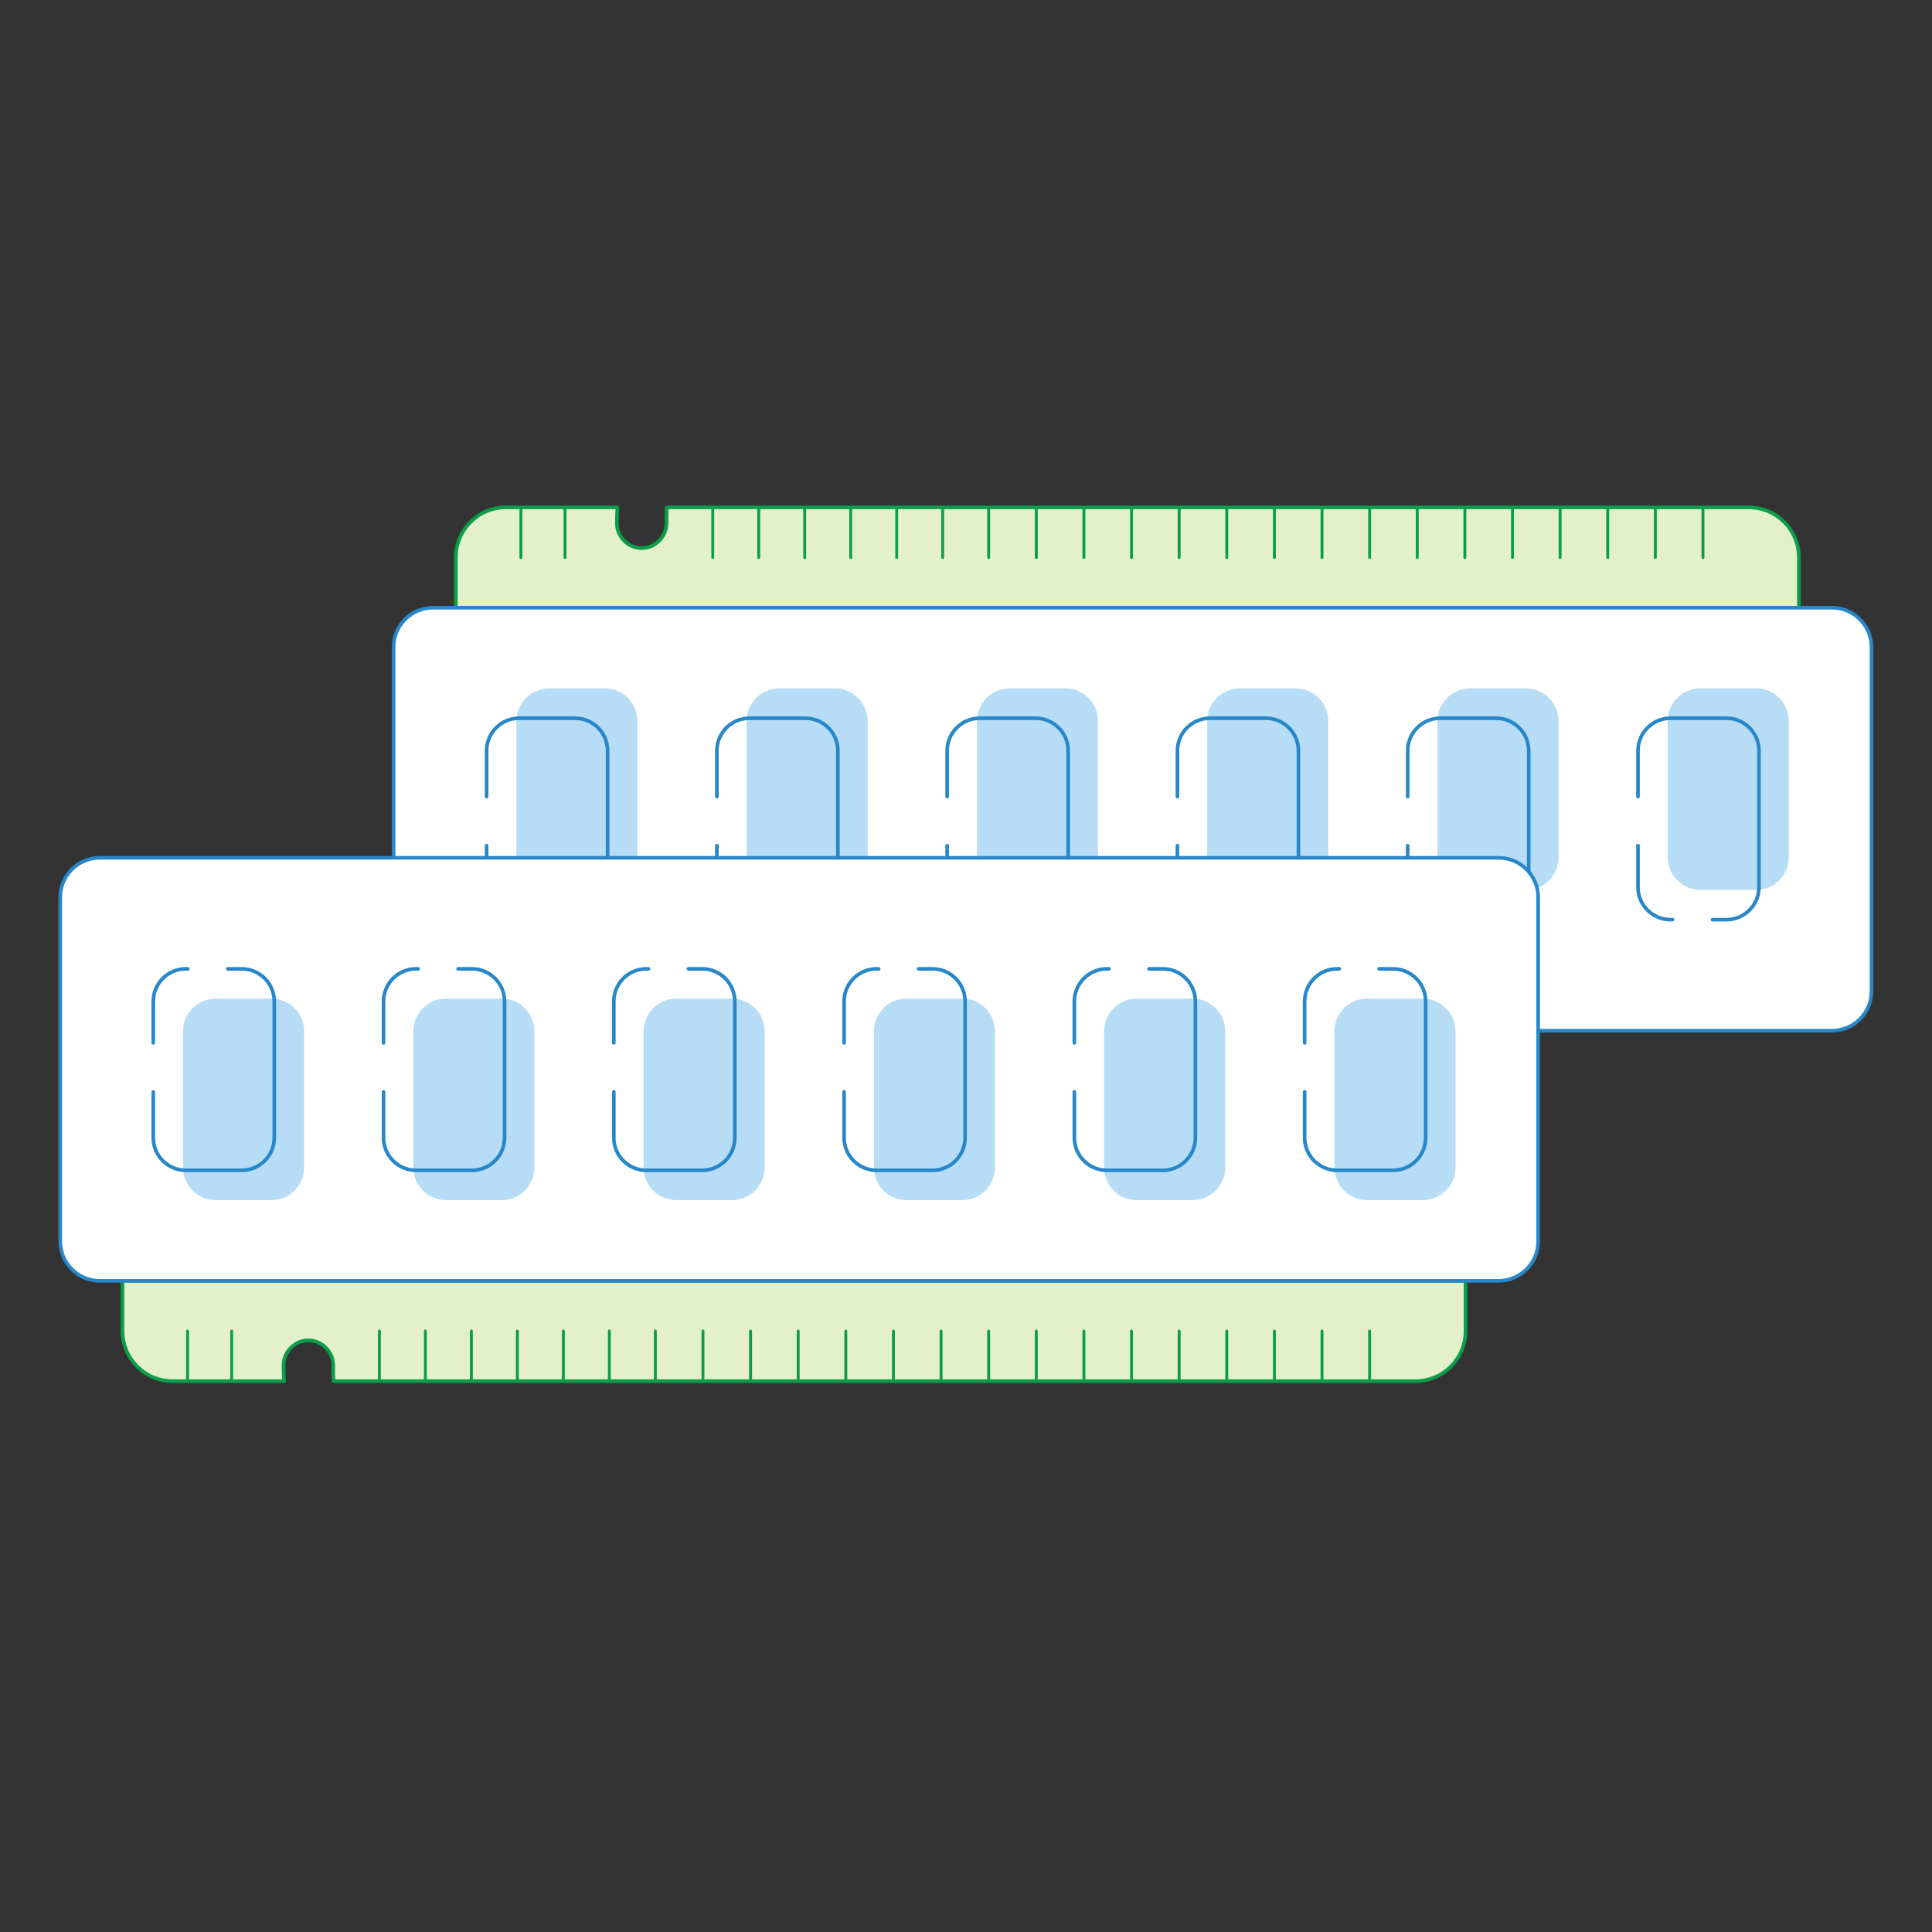<svg xmlns="http://www.w3.org/2000/svg" id="Layer_1" width="800" height="800" x="0" y="0" enable-background="new 0 0 800 800" version="1.0" viewBox="0 0 800 800" xml:space="preserve"><rect x="0" y="0" width="800" height="800" fill="#333333" stroke="none"/><path fill="#E4F0CC" d="M724.109,210.086H276.136c0,0.276-0.064,0.552-0.064,0.828c-0.077,1.943-0.077,3.881-0.077,5.748	c0,5.61-4.708,10.318-10.314,10.318c-5.536,0-10.251-4.708-10.251-10.318c0-2.143,0.077-4.362,0.212-6.575h-46.115	c-11.501,0-20.777,9.272-20.777,20.768v20.777h556.136v-20.777C744.886,219.359,735.604,210.086,724.109,210.086"/><path fill="none" stroke="#0B9D49" stroke-linecap="round" stroke-linejoin="round" stroke-miterlimit="10" stroke-width="1.5" d="M724.109,210.086H276.136c0,0.276-0.064,0.552-0.064,0.828c-0.077,1.943-0.077,3.881-0.077,5.748c0,5.61-4.708,10.318-10.314,10.318	c-5.536,0-10.251-4.708-10.251-10.318c0-2.143,0.077-4.362,0.212-6.575h-46.115c-11.501,0-20.777,9.272-20.777,20.768v20.777	h556.136v-20.777C744.886,219.359,735.604,210.086,724.109,210.086z"/><line x1="409.388" x2="409.388" y1="210.086" y2="230.854" fill="none" stroke="#0B9D49" stroke-linecap="round" stroke-linejoin="round" stroke-miterlimit="10" stroke-width="1.2"/><line x1="429.106" x2="429.106" y1="210.086" y2="230.854" fill="none" stroke="#0B9D49" stroke-linecap="round" stroke-linejoin="round" stroke-miterlimit="10" stroke-width="1.2"/><line x1="448.825" x2="448.825" y1="210.086" y2="230.854" fill="none" stroke="#0B9D49" stroke-linecap="round" stroke-linejoin="round" stroke-miterlimit="10" stroke-width="1.2"/><line x1="468.543" x2="468.543" y1="210.086" y2="230.854" fill="none" stroke="#0B9D49" stroke-linecap="round" stroke-linejoin="round" stroke-miterlimit="10" stroke-width="1.2"/><line x1="488.262" x2="488.262" y1="210.086" y2="230.854" fill="none" stroke="#0B9D49" stroke-linecap="round" stroke-linejoin="round" stroke-miterlimit="10" stroke-width="1.2"/><line x1="507.98" x2="507.98" y1="210.086" y2="230.854" fill="none" stroke="#0B9D49" stroke-linecap="round" stroke-linejoin="round" stroke-miterlimit="10" stroke-width="1.2"/><line x1="527.699" x2="527.699" y1="210.086" y2="230.854" fill="none" stroke="#0B9D49" stroke-linecap="round" stroke-linejoin="round" stroke-miterlimit="10" stroke-width="1.2"/><line x1="547.418" x2="547.418" y1="210.086" y2="230.854" fill="none" stroke="#0B9D49" stroke-linecap="round" stroke-linejoin="round" stroke-miterlimit="10" stroke-width="1.2"/><line x1="567.13" x2="567.13" y1="210.086" y2="230.854" fill="none" stroke="#0B9D49" stroke-linecap="round" stroke-linejoin="round" stroke-miterlimit="10" stroke-width="1.2"/><line x1="586.849" x2="586.849" y1="210.086" y2="230.854" fill="none" stroke="#0B9D49" stroke-linecap="round" stroke-linejoin="round" stroke-miterlimit="10" stroke-width="1.2"/><line x1="606.567" x2="606.567" y1="210.086" y2="230.854" fill="none" stroke="#0B9D49" stroke-linecap="round" stroke-linejoin="round" stroke-miterlimit="10" stroke-width="1.2"/><line x1="626.286" x2="626.286" y1="210.086" y2="230.854" fill="none" stroke="#0B9D49" stroke-linecap="round" stroke-linejoin="round" stroke-miterlimit="10" stroke-width="1.2"/><line x1="646.005" x2="646.005" y1="210.086" y2="230.854" fill="none" stroke="#0B9D49" stroke-linecap="round" stroke-linejoin="round" stroke-miterlimit="10" stroke-width="1.2"/><line x1="665.724" x2="665.724" y1="210.086" y2="230.854" fill="none" stroke="#0B9D49" stroke-linecap="round" stroke-linejoin="round" stroke-miterlimit="10" stroke-width="1.2"/><line x1="685.441" x2="685.441" y1="210.086" y2="230.854" fill="none" stroke="#0B9D49" stroke-linecap="round" stroke-linejoin="round" stroke-miterlimit="10" stroke-width="1.2"/><line x1="705.16" x2="705.16" y1="210.086" y2="230.854" fill="none" stroke="#0B9D49" stroke-linecap="round" stroke-linejoin="round" stroke-miterlimit="10" stroke-width="1.2"/><line x1="390.343" x2="390.343" y1="210.086" y2="230.854" fill="none" stroke="#0B9D49" stroke-linecap="round" stroke-linejoin="round" stroke-miterlimit="10" stroke-width="1.2"/><line x1="371.304" x2="371.304" y1="210.086" y2="230.854" fill="none" stroke="#0B9D49" stroke-linecap="round" stroke-linejoin="round" stroke-miterlimit="10" stroke-width="1.2"/><line x1="352.259" x2="352.259" y1="210.086" y2="230.854" fill="none" stroke="#0B9D49" stroke-linecap="round" stroke-linejoin="round" stroke-miterlimit="10" stroke-width="1.2"/><line x1="333.214" x2="333.214" y1="210.086" y2="230.854" fill="none" stroke="#0B9D49" stroke-linecap="round" stroke-linejoin="round" stroke-miterlimit="10" stroke-width="1.2"/><line x1="314.175" x2="314.175" y1="210.086" y2="230.854" fill="none" stroke="#0B9D49" stroke-linecap="round" stroke-linejoin="round" stroke-miterlimit="10" stroke-width="1.2"/><line x1="295.13" x2="295.13" y1="210.086" y2="230.854" fill="none" stroke="#0B9D49" stroke-linecap="round" stroke-linejoin="round" stroke-miterlimit="10" stroke-width="1.2"/><line x1="233.96" x2="233.96" y1="210.086" y2="230.854" fill="none" stroke="#0B9D49" stroke-linecap="round" stroke-linejoin="round" stroke-miterlimit="10" stroke-width="1.2"/><line x1="215.691" x2="215.691" y1="210.086" y2="230.854" fill="none" stroke="#0B9D49" stroke-linecap="round" stroke-linejoin="round" stroke-miterlimit="10" stroke-width="1.2"/><path fill="#FFF" d="M758.568,251.634H179.352c-9.044,0-16.376,7.329-16.376,16.374v142.404c0,9.059,7.332,16.384,16.376,16.384	h579.216c9.045,0,16.377-7.325,16.377-16.384V268.008C774.945,258.963,767.613,251.634,758.568,251.634"/><path fill="none" stroke="#2887C8" stroke-linecap="round" stroke-linejoin="round" stroke-miterlimit="10" stroke-width="1.5" d="M758.568,251.634H179.352c-9.044,0-16.376,7.329-16.376,16.374v142.404c0,9.059,7.332,16.384,16.376,16.384h579.216	c9.045,0,16.377-7.325,16.377-16.384V268.008C774.945,258.963,767.613,251.634,758.568,251.634z"/><path fill="#B6DDF5" d="M263.948,354.983v-56.423c0-7.46-6.042-13.503-13.503-13.503h-23.125c-7.46,0-13.503,6.043-13.503,13.503	v56.423c0,7.47,6.042,13.513,13.503,13.513h23.125C257.906,368.496,263.948,362.454,263.948,354.983"/><path fill="none" stroke="#2887C8" stroke-linecap="round" stroke-linejoin="round" stroke-miterlimit="10" stroke-width="1.5" d="M201.496,329.883v-19c0-7.45,6.03-13.486,13.483-13.486h23.125c7.447,0,13.49,6.036,13.49,13.486v56.442	c0,7.448-6.042,13.493-13.49,13.493h-5.741"/><path fill="none" stroke="#2887C8" stroke-linecap="round" stroke-linejoin="round" stroke-miterlimit="10" stroke-width="1.5" d="M215.813,380.815h-0.834c-7.454,0-13.49-6.042-13.49-13.49V350.16"/><path fill="#B6DDF5" d="M359.302,354.983v-56.423c0-7.46-6.042-13.503-13.502-13.503h-23.125c-7.46,0-13.503,6.043-13.503,13.503	v56.423c0,7.47,6.042,13.513,13.503,13.513h23.125C353.26,368.496,359.302,362.454,359.302,354.983"/><path fill="none" stroke="#2887C8" stroke-linecap="round" stroke-linejoin="round" stroke-miterlimit="10" stroke-width="1.5" d="M296.843,329.883v-19c0-7.45,6.036-13.486,13.483-13.486h23.131c7.447,0,13.49,6.036,13.49,13.486v56.442	c0,7.448-6.042,13.493-13.49,13.493h-5.741"/><path fill="none" stroke="#2887C8" stroke-linecap="round" stroke-linejoin="round" stroke-miterlimit="10" stroke-width="1.5" d="M311.16,380.815h-0.827c-7.454,0-13.49-6.042-13.49-13.49V350.16"/><path fill="#B6DDF5" d="M454.656,354.983v-56.423c0-7.46-6.043-13.503-13.51-13.503h-23.118c-7.46,0-13.503,6.043-13.503,13.503	v56.423c0,7.47,6.043,13.513,13.503,13.513h23.118C448.613,368.496,454.656,362.454,454.656,354.983"/><path fill="none" stroke="#2887C8" stroke-linecap="round" stroke-linejoin="round" stroke-miterlimit="10" stroke-width="1.5" d="M392.196,329.883v-19c0-7.45,6.036-13.486,13.49-13.486h23.124c7.448,0,13.49,6.036,13.49,13.486v56.442	c0,7.448-6.042,13.493-13.49,13.493h-5.734"/><path fill="none" stroke="#2887C8" stroke-linecap="round" stroke-linejoin="round" stroke-miterlimit="10" stroke-width="1.5" d="M406.514,380.815h-0.827c-7.454,0-13.497-6.042-13.497-13.49V350.16"/><path fill="#B6DDF5" d="M550.01,354.983v-56.423c0-7.46-6.05-13.503-13.51-13.503h-23.118c-7.46,0-13.503,6.043-13.503,13.503	v56.423c0,7.47,6.043,13.513,13.503,13.513H536.5C543.96,368.496,550.01,362.454,550.01,354.983"/><path fill="none" stroke="#2887C8" stroke-linecap="round" stroke-linejoin="round" stroke-miterlimit="10" stroke-width="1.5" d="M487.55,329.883v-19c0-7.45,6.036-13.486,13.49-13.486h23.125c7.44,0,13.49,6.036,13.49,13.486v56.442	c0,7.448-6.05,13.493-13.49,13.493h-5.734"/><path fill="none" stroke="#2887C8" stroke-linecap="round" stroke-linejoin="round" stroke-miterlimit="10" stroke-width="1.5" d="M501.867,380.815h-0.833c-7.454,0-13.49-6.042-13.49-13.49V350.16"/><path fill="#B6DDF5" d="M645.363,354.983v-56.423c0-7.46-6.05-13.503-13.51-13.503h-23.118c-7.467,0-13.509,6.043-13.509,13.503	v56.423c0,7.47,6.042,13.513,13.509,13.513h23.118C639.313,368.496,645.363,362.454,645.363,354.983"/><path fill="none" stroke="#2887C8" stroke-linecap="round" stroke-linejoin="round" stroke-miterlimit="10" stroke-width="1.5" d="M582.897,329.883v-19c0-7.45,6.043-13.486,13.496-13.486h23.118c7.448,0,13.497,6.036,13.497,13.486v56.442	c0,7.448-6.049,13.493-13.497,13.493h-5.734"/><path fill="none" stroke="#2887C8" stroke-linecap="round" stroke-linejoin="round" stroke-miterlimit="10" stroke-width="1.5" d="M597.215,380.815h-0.827c-7.447,0-13.49-6.042-13.49-13.49V350.16"/><path fill="#B6DDF5" d="M740.71,354.983v-56.423c0-7.46-6.042-13.503-13.502-13.503h-23.125c-7.461,0-13.51,6.043-13.51,13.503	v56.423c0,7.47,6.049,13.513,13.51,13.513h23.125C734.668,368.496,740.71,362.454,740.71,354.983"/><path fill="none" stroke="#2887C8" stroke-linecap="round" stroke-linejoin="round" stroke-miterlimit="10" stroke-width="1.5" d="M678.251,329.883v-19c0-7.45,6.036-13.486,13.49-13.486h23.125c7.447,0,13.489,6.036,13.489,13.486v56.442	c0,7.448-6.042,13.493-13.489,13.493h-5.735"/><path fill="none" stroke="#2887C8" stroke-linecap="round" stroke-linejoin="round" stroke-miterlimit="10" stroke-width="1.5" d="M692.568,380.815h-0.827c-7.447,0-13.49-6.042-13.49-13.49V350.16"/><path fill="#E4F0CC" d="M586.079,571.914H138.106c0-0.282-0.064-0.558-0.064-0.834c-0.071-1.937-0.071-3.881-0.071-5.747	c0-5.601-4.708-10.321-10.321-10.321c-5.536,0-10.245,4.721-10.245,10.321c0,2.148,0.071,4.361,0.212,6.581H71.496	c-11.501,0-20.777-9.282-20.777-20.776V530.36h556.137v20.777C606.856,562.632,597.574,571.914,586.079,571.914"/><path fill="none" stroke="#0B9D49" stroke-linecap="round" stroke-linejoin="round" stroke-miterlimit="10" stroke-width="1.5" d="M586.079,571.914H138.106c0-0.282-0.064-0.558-0.064-0.834c-0.071-1.937-0.071-3.881-0.071-5.747	c0-5.601-4.708-10.321-10.321-10.321c-5.536,0-10.245,4.721-10.245,10.321c0,2.148,0.071,4.361,0.212,6.581H71.496	c-11.501,0-20.777-9.282-20.777-20.776V530.36h556.137v20.777C606.856,562.632,597.574,571.914,586.079,571.914z"/><line x1="271.364" x2="271.364" y1="571.914" y2="551.138" fill="none" stroke="#0B9D49" stroke-linecap="round" stroke-linejoin="round" stroke-miterlimit="10" stroke-width="1.2"/><line x1="291.083" x2="291.083" y1="571.914" y2="551.138" fill="none" stroke="#0B9D49" stroke-linecap="round" stroke-linejoin="round" stroke-miterlimit="10" stroke-width="1.2"/><line x1="310.801" x2="310.801" y1="571.914" y2="551.138" fill="none" stroke="#0B9D49" stroke-linecap="round" stroke-linejoin="round" stroke-miterlimit="10" stroke-width="1.2"/><line x1="330.513" x2="330.513" y1="571.914" y2="551.138" fill="none" stroke="#0B9D49" stroke-linecap="round" stroke-linejoin="round" stroke-miterlimit="10" stroke-width="1.2"/><line x1="350.231" x2="350.231" y1="571.914" y2="551.138" fill="none" stroke="#0B9D49" stroke-linecap="round" stroke-linejoin="round" stroke-miterlimit="10" stroke-width="1.2"/><line x1="369.95" x2="369.95" y1="571.914" y2="551.138" fill="none" stroke="#0B9D49" stroke-linecap="round" stroke-linejoin="round" stroke-miterlimit="10" stroke-width="1.2"/><line x1="389.669" x2="389.669" y1="571.914" y2="551.138" fill="none" stroke="#0B9D49" stroke-linecap="round" stroke-linejoin="round" stroke-miterlimit="10" stroke-width="1.2"/><line x1="409.388" x2="409.388" y1="571.914" y2="551.138" fill="none" stroke="#0B9D49" stroke-linecap="round" stroke-linejoin="round" stroke-miterlimit="10" stroke-width="1.2"/><line x1="429.106" x2="429.106" y1="571.914" y2="551.138" fill="none" stroke="#0B9D49" stroke-linecap="round" stroke-linejoin="round" stroke-miterlimit="10" stroke-width="1.2"/><line x1="448.825" x2="448.825" y1="571.914" y2="551.138" fill="none" stroke="#0B9D49" stroke-linecap="round" stroke-linejoin="round" stroke-miterlimit="10" stroke-width="1.2"/><line x1="468.543" x2="468.543" y1="571.914" y2="551.138" fill="none" stroke="#0B9D49" stroke-linecap="round" stroke-linejoin="round" stroke-miterlimit="10" stroke-width="1.2"/><line x1="488.262" x2="488.262" y1="571.914" y2="551.138" fill="none" stroke="#0B9D49" stroke-linecap="round" stroke-linejoin="round" stroke-miterlimit="10" stroke-width="1.2"/><line x1="507.98" x2="507.98" y1="571.914" y2="551.138" fill="none" stroke="#0B9D49" stroke-linecap="round" stroke-linejoin="round" stroke-miterlimit="10" stroke-width="1.2"/><line x1="527.699" x2="527.699" y1="571.914" y2="551.138" fill="none" stroke="#0B9D49" stroke-linecap="round" stroke-linejoin="round" stroke-miterlimit="10" stroke-width="1.2"/><line x1="547.418" x2="547.418" y1="571.914" y2="551.138" fill="none" stroke="#0B9D49" stroke-linecap="round" stroke-linejoin="round" stroke-miterlimit="10" stroke-width="1.2"/><line x1="567.13" x2="567.13" y1="571.914" y2="551.138" fill="none" stroke="#0B9D49" stroke-linecap="round" stroke-linejoin="round" stroke-miterlimit="10" stroke-width="1.2"/><line x1="252.319" x2="252.319" y1="571.914" y2="551.138" fill="none" stroke="#0B9D49" stroke-linecap="round" stroke-linejoin="round" stroke-miterlimit="10" stroke-width="1.2"/><line x1="233.273" x2="233.273" y1="571.914" y2="551.138" fill="none" stroke="#0B9D49" stroke-linecap="round" stroke-linejoin="round" stroke-miterlimit="10" stroke-width="1.2"/><line x1="214.229" x2="214.229" y1="571.914" y2="551.138" fill="none" stroke="#0B9D49" stroke-linecap="round" stroke-linejoin="round" stroke-miterlimit="10" stroke-width="1.2"/><line x1="195.184" x2="195.184" y1="571.914" y2="551.138" fill="none" stroke="#0B9D49" stroke-linecap="round" stroke-linejoin="round" stroke-miterlimit="10" stroke-width="1.2"/><line x1="176.145" x2="176.145" y1="571.914" y2="551.138" fill="none" stroke="#0B9D49" stroke-linecap="round" stroke-linejoin="round" stroke-miterlimit="10" stroke-width="1.2"/><line x1="157.1" x2="157.1" y1="571.914" y2="551.138" fill="none" stroke="#0B9D49" stroke-linecap="round" stroke-linejoin="round" stroke-miterlimit="10" stroke-width="1.2"/><line x1="95.93" x2="95.93" y1="571.914" y2="551.138" fill="none" stroke="#0B9D49" stroke-linecap="round" stroke-linejoin="round" stroke-miterlimit="10" stroke-width="1.2"/><line x1="77.661" x2="77.661" y1="571.914" y2="551.138" fill="none" stroke="#0B9D49" stroke-linecap="round" stroke-linejoin="round" stroke-miterlimit="10" stroke-width="1.2"/><path fill="#FFF" d="M620.538,530.36H41.322c-9.044,0-16.376-7.332-16.376-16.377V371.578c0-9.044,7.332-16.376,16.376-16.376	h579.216c9.045,0,16.383,7.332,16.383,16.376v142.405C636.921,523.028,629.583,530.36,620.538,530.36"/><path fill="none" stroke="#2887C8" stroke-linecap="round" stroke-linejoin="round" stroke-miterlimit="10" stroke-width="1.5" d="M620.538,530.36H41.322c-9.044,0-16.376-7.332-16.376-16.377V371.578c0-9.044,7.332-16.376,16.376-16.376h579.216	c9.045,0,16.383,7.332,16.383,16.376v142.405C636.921,523.028,629.583,530.36,620.538,530.36z"/><path fill="#B6DDF5" d="M125.925,427.008v56.423c0,7.467-6.043,13.509-13.503,13.509H89.297c-7.46,0-13.503-6.042-13.503-13.509	v-56.423c0-7.461,6.043-13.504,13.503-13.504h23.125C119.882,413.504,125.925,419.547,125.925,427.008"/><path fill="none" stroke="#2887C8" stroke-linecap="round" stroke-linejoin="round" stroke-miterlimit="10" stroke-width="1.5" d="M63.465,452.107v19.014c0,7.44,6.036,13.483,13.49,13.483h23.125c7.441,0,13.49-6.043,13.49-13.483v-56.442	c0-7.46-6.049-13.497-13.49-13.497h-5.735"/><path fill="none" stroke="#2887C8" stroke-linecap="round" stroke-linejoin="round" stroke-miterlimit="10" stroke-width="1.5" d="M77.783,401.182h-0.828c-7.46,0-13.49,6.037-13.49,13.49v17.159"/><path fill="#B6DDF5" d="M221.278,427.008v56.423c0,7.467-6.043,13.509-13.509,13.509H184.65c-7.466,0-13.509-6.042-13.509-13.509	v-56.423c0-7.461,6.042-13.504,13.509-13.504h23.119C215.235,413.504,221.278,419.547,221.278,427.008"/><path fill="none" stroke="#2887C8" stroke-linecap="round" stroke-linejoin="round" stroke-miterlimit="10" stroke-width="1.5" d="M158.819,452.107v19.014c0,7.44,6.036,13.483,13.483,13.483h23.125c7.454,0,13.497-6.043,13.497-13.483v-56.442	c0-7.46-6.043-13.497-13.497-13.497h-5.735"/><path fill="none" stroke="#2887C8" stroke-linecap="round" stroke-linejoin="round" stroke-miterlimit="10" stroke-width="1.5" d="M173.136,401.182h-0.828c-7.46,0-13.496,6.037-13.496,13.49v17.159"/><path fill="#B6DDF5" d="M316.625,427.008v56.423c0,7.467-6.042,13.509-13.503,13.509h-23.125c-7.46,0-13.503-6.042-13.503-13.509	v-56.423c0-7.461,6.042-13.504,13.503-13.504h23.125C310.583,413.504,316.625,419.547,316.625,427.008"/><path fill="none" stroke="#2887C8" stroke-linecap="round" stroke-linejoin="round" stroke-miterlimit="10" stroke-width="1.5" d="M254.172,452.107v19.014c0,7.44,6.03,13.483,13.484,13.483h23.125c7.448,0,13.49-6.043,13.49-13.483v-56.442	c0-7.46-6.042-13.497-13.49-13.497h-5.741"/><path fill="none" stroke="#2887C8" stroke-linecap="round" stroke-linejoin="round" stroke-miterlimit="10" stroke-width="1.5" d="M268.49,401.182h-0.834c-7.454,0-13.49,6.037-13.49,13.49v17.159"/><path fill="#B6DDF5" d="M411.979,427.008v56.423c0,7.467-6.042,13.509-13.502,13.509h-23.125c-7.46,0-13.503-6.042-13.503-13.509	v-56.423c0-7.461,6.043-13.504,13.503-13.504h23.125C405.937,413.504,411.979,419.547,411.979,427.008"/><path fill="none" stroke="#2887C8" stroke-linecap="round" stroke-linejoin="round" stroke-miterlimit="10" stroke-width="1.5" d="M349.52,452.107v19.014c0,7.44,6.036,13.483,13.484,13.483h23.131c7.447,0,13.49-6.043,13.49-13.483v-56.442	c0-7.46-6.042-13.497-13.49-13.497h-5.741"/><path fill="none" stroke="#2887C8" stroke-linecap="round" stroke-linejoin="round" stroke-miterlimit="10" stroke-width="1.5" d="M363.837,401.182h-0.827c-7.454,0-13.49,6.037-13.49,13.49v17.159"/><path fill="#B6DDF5" d="M507.333,427.008v56.423c0,7.467-6.043,13.509-13.51,13.509h-23.118c-7.46,0-13.503-6.042-13.503-13.509	v-56.423c0-7.461,6.043-13.504,13.503-13.504h23.118C501.29,413.504,507.333,419.547,507.333,427.008"/><path fill="none" stroke="#2887C8" stroke-linecap="round" stroke-linejoin="round" stroke-miterlimit="10" stroke-width="1.5" d="M444.873,452.107v19.014c0,7.44,6.037,13.483,13.484,13.483h23.131c7.447,0,13.49-6.043,13.49-13.483v-56.442	c0-7.46-6.043-13.497-13.49-13.497h-5.741"/><path fill="none" stroke="#2887C8" stroke-linecap="round" stroke-linejoin="round" stroke-miterlimit="10" stroke-width="1.5" d="M459.191,401.182h-0.828c-7.453,0-13.496,6.037-13.496,13.49v17.159"/><path fill="#B6DDF5" d="M602.687,427.008v56.423c0,7.467-6.049,13.509-13.51,13.509h-23.118c-7.46,0-13.503-6.042-13.503-13.509	v-56.423c0-7.461,6.043-13.504,13.503-13.504h23.118C596.638,413.504,602.687,419.547,602.687,427.008"/><path fill="none" stroke="#2887C8" stroke-linecap="round" stroke-linejoin="round" stroke-miterlimit="10" stroke-width="1.5" d="M540.228,452.107v19.014c0,7.44,6.035,13.483,13.483,13.483h23.131c7.441,0,13.49-6.043,13.49-13.483v-56.442	c0-7.46-6.049-13.497-13.49-13.497h-5.747"/><path fill="none" stroke="#2887C8" stroke-linecap="round" stroke-linejoin="round" stroke-miterlimit="10" stroke-width="1.5" d="M554.544,401.182h-0.833c-7.454,0-13.49,6.037-13.49,13.49v17.159"/></svg>